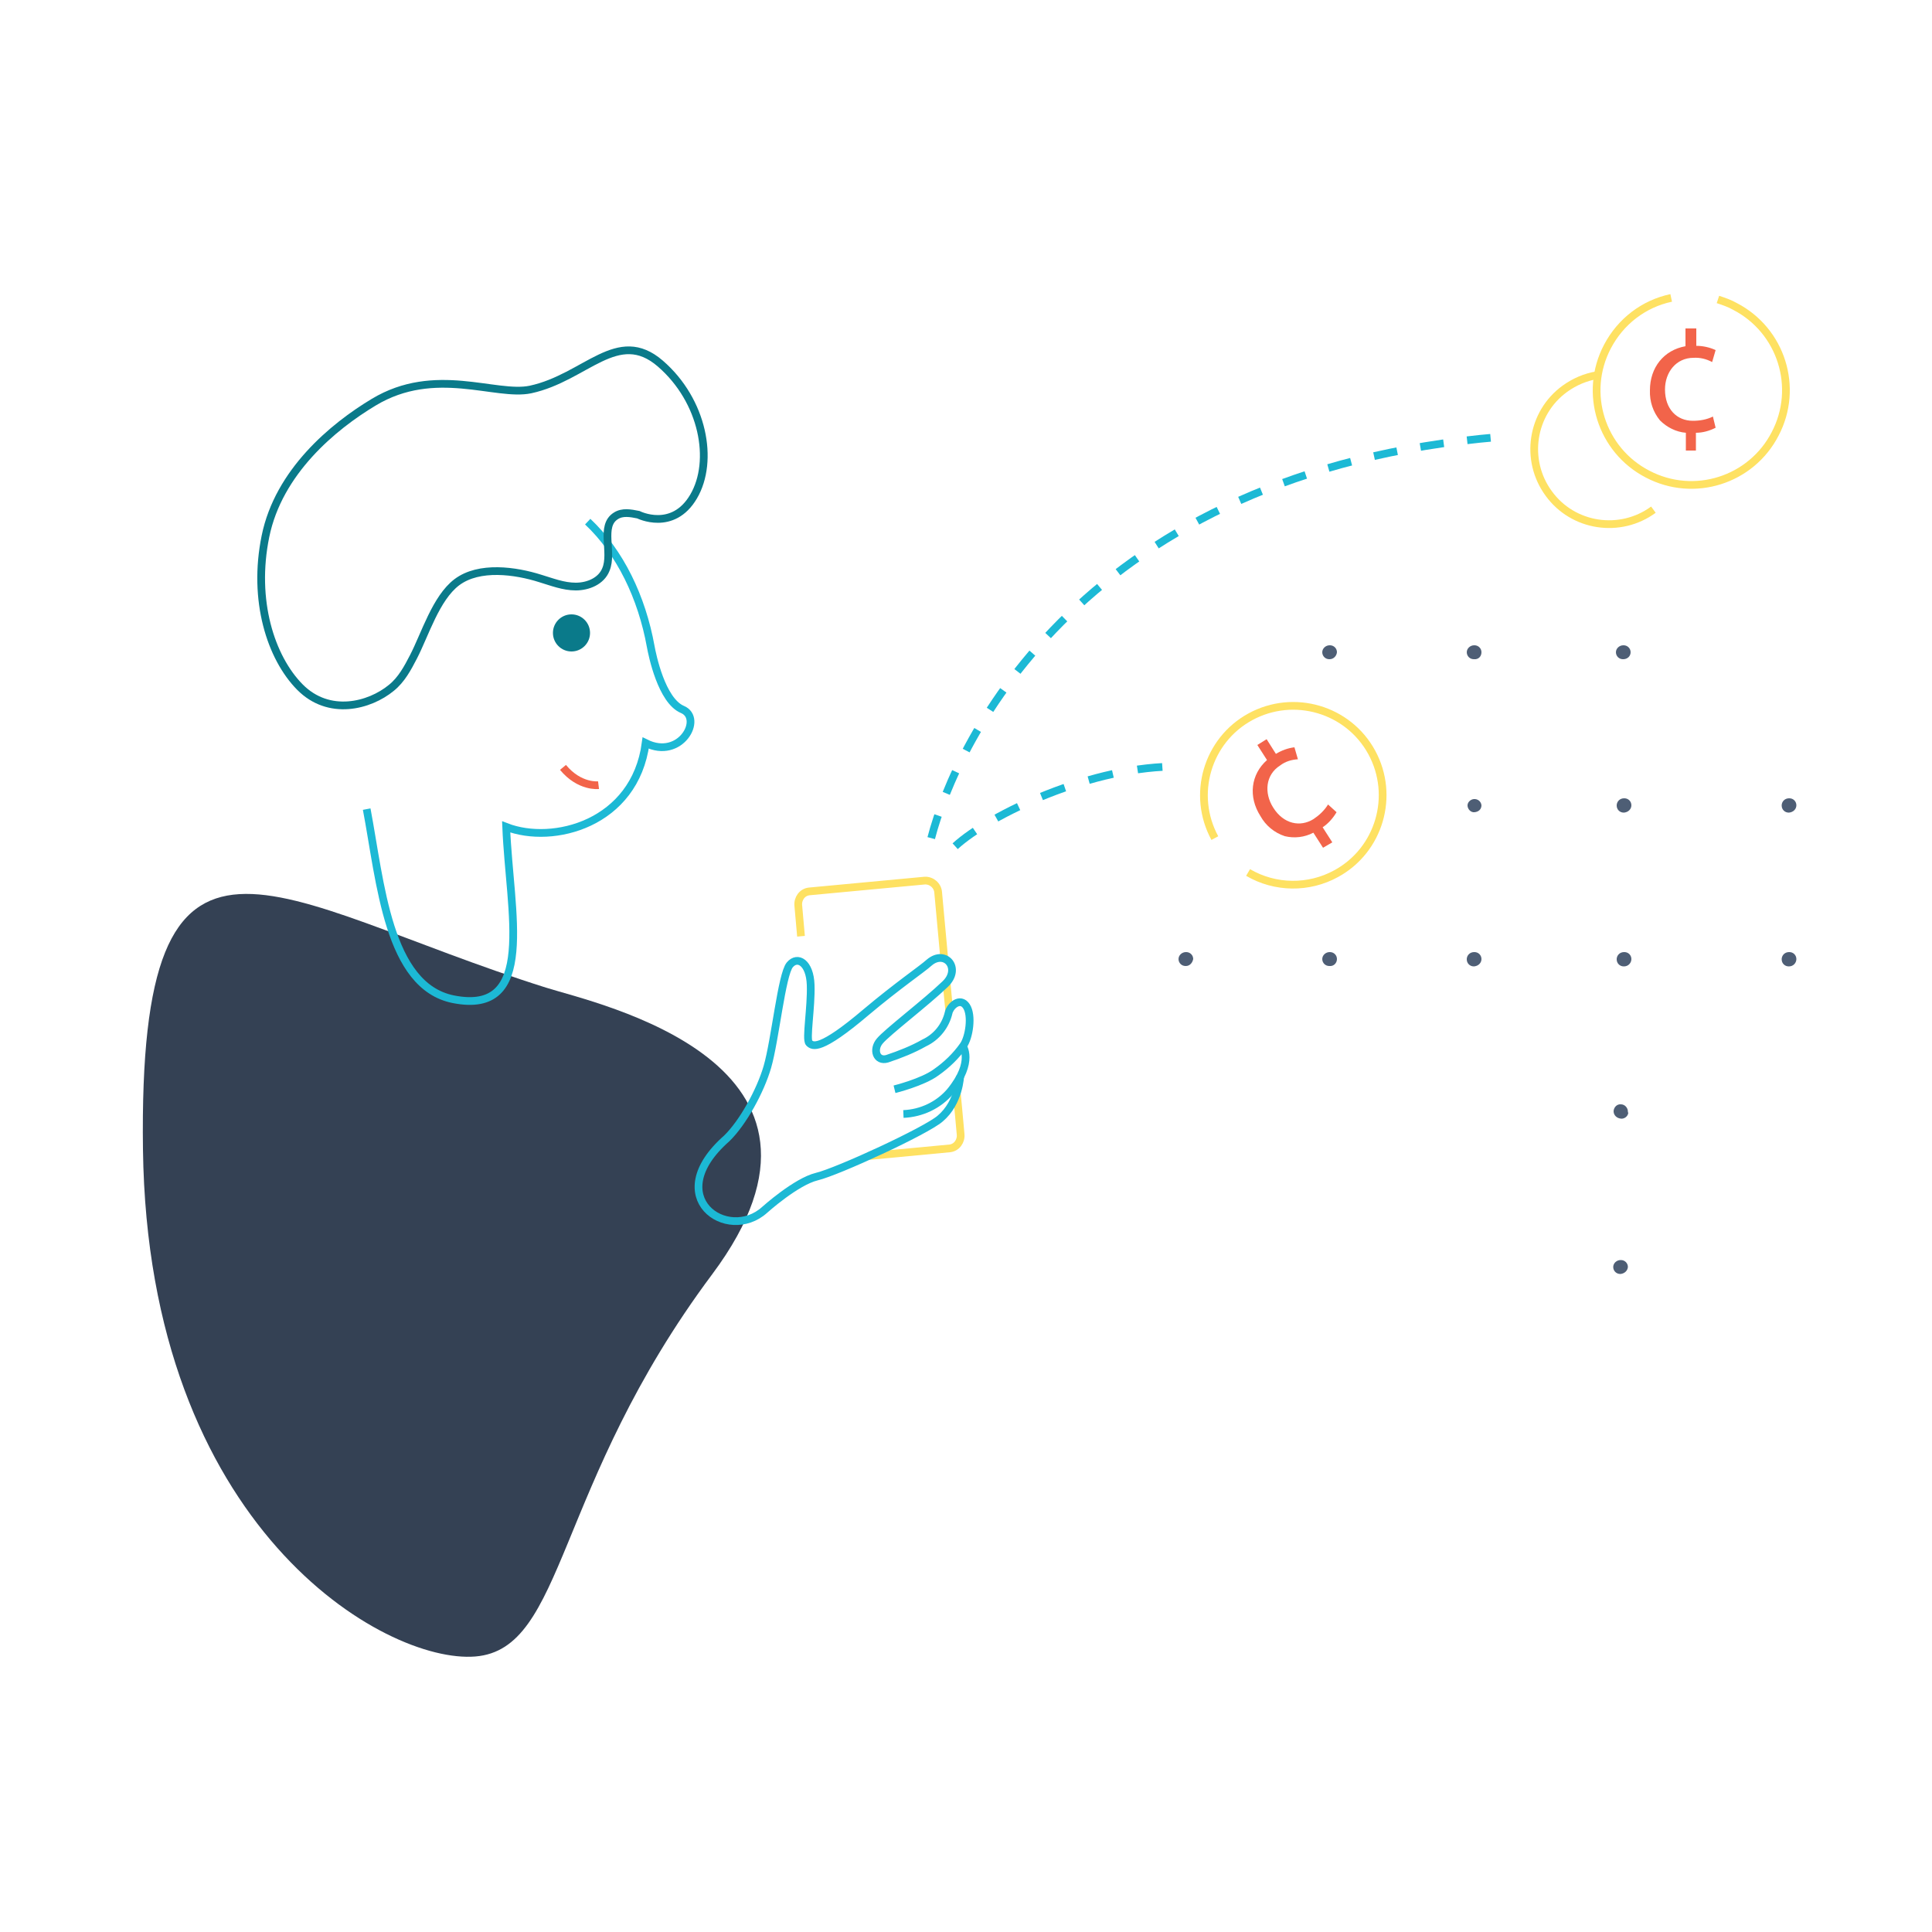 <?xml version="1.0" encoding="utf-8"?>
<!-- Generator: Adobe Illustrator 25.0.1, SVG Export Plug-In . SVG Version: 6.00 Build 0)  -->
<svg version="1.1" id="Layer_1" xmlns="http://www.w3.org/2000/svg" xmlns:xlink="http://www.w3.org/1999/xlink" x="0px" y="0px"
	 viewBox="0 0 500 500" style="enable-background:new 0 0 500 500;" xml:space="preserve">
<style type="text/css">
	.st0{fill:#344154;}
	.st1{fill:#4E5E75;}
	.st2{fill:none;stroke:#FEE162;stroke-width:2;stroke-miterlimit:10;}
	.st3{fill:none;stroke:#1CB9D5;stroke-width:2;stroke-miterlimit:10;}
	.st4{fill:none;stroke:#F2644A;stroke-width:2;stroke-miterlimit:10;}
	.st5{fill:#0A7A8A;}
	.st6{fill:none;stroke:#0A7A8A;stroke-width:2;stroke-miterlimit:10;}
	.st7{fill:#F2644A;}
	.st8{fill:none;stroke:#1CB9D5;stroke-width:2;stroke-miterlimit:10;stroke-dasharray:6.47,6.47;}
	.st9{fill:none;stroke:#1CB9D5;stroke-width:2;stroke-miterlimit:10;stroke-dasharray:6.11,6.11;}
</style>
<path class="st0" d="M123,428.7c-23.4,1.9-84.7-33.3-86-131.2s33-64.4,104.3-41.9c13.3,4.2,84,19.3,43,74.2S146.4,426.8,123,428.7z"
	/>
<path class="st1" d="M346,168.8c0-1-0.8-1.8-1.8-1.8c0,0-0.1,0-0.1,0c-1,0-1.9,0.8-1.9,1.8c0,0,0,0,0,0c0,1,0.8,1.8,1.8,1.8
	c0,0,0.1,0,0.1,0l0,0C345.1,170.6,345.9,169.8,346,168.8z"/>
<path class="st1" d="M383.4,168.8c0-1-0.8-1.8-1.8-1.8c0,0-0.1,0-0.1,0c-1,0-1.9,0.8-1.9,1.8c0,0,0,0,0,0c0,1,0.8,1.8,1.8,1.8
	c0,0,0.1,0,0.1,0l0,0C382.6,170.7,383.4,169.9,383.4,168.8z"/>
<path class="st1" d="M464.9,208.4c0-1-0.8-1.8-1.8-1.8c0,0-0.1,0-0.1,0c-1,0-1.8,0.7-1.9,1.7c0,0.1,0,0.1,0,0.2c0,1,0.8,1.8,1.8,1.8
	c0,0,0.1,0,0.1,0l0,0C464.1,210.2,464.9,209.4,464.9,208.4C464.9,208.4,464.9,208.4,464.9,208.4z"/>
<path class="st1" d="M422,168.8c0-1-0.8-1.8-1.8-1.8c0,0-0.1,0-0.1,0c-1,0-1.9,0.8-1.9,1.8c0,0,0,0,0,0c0,1,0.8,1.8,1.8,1.8
	c0,0,0.1,0,0.1,0l0,0C421.2,170.6,422,169.8,422,168.8z"/>
<path class="st1" d="M383.4,208.4c-0.1-1-1-1.7-2-1.6c-0.9,0.1-1.7,0.9-1.6,1.8c0.1,0.9,0.9,1.7,1.8,1.6l0,0l0,0
	C382.7,210.1,383.4,209.4,383.4,208.4C383.4,208.4,383.4,208.4,383.4,208.4L383.4,208.4z"/>
<path class="st1" d="M422.2,208.4c0-1-0.8-1.8-1.8-1.8c0,0-0.1,0-0.1,0c-1,0-1.8,0.7-1.9,1.7c0,0.1,0,0.1,0,0.2c0,1,0.8,1.8,1.8,1.8
	c0,0,0.1,0,0.1,0l0,0C421.4,210.2,422.2,209.4,422.2,208.4C422.2,208.4,422.2,208.4,422.2,208.4z"/>
<path class="st1" d="M383.4,248.2c0-1-0.8-1.8-1.8-1.8c0,0-0.1,0-0.1,0c-1,0-1.8,0.7-1.9,1.7c0,0.1,0,0.1,0,0.2c0,1,0.8,1.8,1.8,1.8
	c0,0,0.1,0,0.1,0l0,0C382.6,250,383.4,249.2,383.4,248.2z"/>
<path class="st1" d="M422.2,248.2c0-1-0.8-1.8-1.8-1.8c0,0-0.1,0-0.1,0c-1,0-1.8,0.7-1.9,1.7c0,0.1,0,0.1,0,0.2c0,1,0.8,1.8,1.8,1.8
	c0,0,0.1,0,0.1,0l0,0C421.4,250.1,422.2,249.2,422.2,248.2z"/>
<path class="st1" d="M464.9,248.2c0-1-0.8-1.8-1.8-1.8c0,0-0.1,0-0.1,0c-1,0-1.8,0.7-1.9,1.7c0,0.1,0,0.1,0,0.2c0,1,0.8,1.8,1.8,1.8
	c0,0,0.1,0,0.1,0l0,0C464.1,250.1,464.9,249.2,464.9,248.2z"/>
<path class="st1" d="M421.3,287.7c0-1-0.8-1.9-1.8-1.9c0,0,0,0,0,0c-1-0.1-1.8,0.7-1.9,1.7c0,0,0,0.1,0,0.1c0,1,0.8,1.8,1.9,1.9l0,0
	c0.9,0.1,1.8-0.6,1.9-1.5C421.3,287.9,421.3,287.8,421.3,287.7z"/>
<path class="st1" d="M346,248.2c0-1-0.8-1.8-1.8-1.8c0,0-0.1,0-0.1,0c-1,0-1.9,0.8-1.9,1.8c0,0,0,0,0,0c0,1,0.8,1.8,1.8,1.8
	c0,0,0.1,0,0.1,0l0,0C345.2,250.1,346,249.2,346,248.2z"/>
<path class="st1" d="M308.8,248.2c0-1-0.8-1.8-1.8-1.8c0,0-0.1,0-0.1,0c-1,0-1.9,0.8-1.9,1.8c0,0,0,0,0,0c0,1,0.8,1.8,1.8,1.8
	c0,0,0.1,0,0.1,0l0,0C307.9,250,308.6,249.2,308.8,248.2z"/>
<path class="st1" d="M421.3,327.9c0-1-0.8-1.8-1.8-1.8c0,0-0.1,0-0.1,0c-1,0-1.9,0.8-1.9,1.8c0,0,0,0,0,0c0,1,0.8,1.8,1.8,1.8
	c0,0,0.1,0,0.1,0l0,0C420.4,329.6,421.2,328.9,421.3,327.9z"/>
<path class="st2" d="M247.6,282.7l0.4,4.2l0.6,6.6c0.2,1.8-1,3.5-2.8,3.7c0,0,0,0,0,0l-21.2,2"/>
<polyline class="st2" points="245,254.6 245.4,258.9 245.7,261.9 "/>
<path class="st2" d="M207.3,242.3l-0.7-7.9c-0.2-1.8,1-3.5,2.8-3.7c0,0,0,0,0,0l29.9-2.8c1.8-0.1,3.4,1.3,3.5,3.1c0,0,0,0,0,0
	l1.6,17.4"/>
<path class="st3" d="M94.9,209.4c3.6,19,5.5,45.8,22.4,49.2c21.7,4.3,14.6-22.3,13.7-44.6c12.1,4.7,33.3-0.8,36.1-21.7
	c9,4.5,15-6.4,9.5-8.7c-5.4-2.3-7.8-14.1-8.2-16.3c-2.3-12.7-7.9-24.4-16.3-32.3"/>
<path class="st4" d="M154.9,203.2c0,0-4.9,0.6-9.2-4.6"/>
<path class="st3" d="M249.1,270.6c0,0,3.2,4.1-3.2,11.9c-3,3.5-7.4,5.6-12.1,5.8"/>
<path class="st3" d="M248.5,278.4c0,0-0.2,6.9-5.2,11.1c-3.7,3.2-26.5,13.7-31.9,15c-5.4,1.3-13.5,8.6-13.5,8.6
	c-9.6,8.7-27.1-3.3-9.8-18.5c4.2-4.1,8.7-12.3,10.5-18.5c2-6.9,3.7-23.9,5.8-26.4c2-2.4,5.2-0.6,5.4,5.2c0.2,5.8-1.3,14.1-0.4,15
	c0.9,0.9,2.8,2.2,14.8-8c8.2-6.9,14.3-11,16.3-12.8c4.1-3.5,8.4,1.5,4.1,5.6c-5,4.8-15,12.4-16.9,14.7c-1.9,2.2-0.9,5.4,1.9,4.6
	c3.3-1.1,6.6-2.4,9.6-4.1c3.2-1.5,5.5-4.4,6.3-7.8c0.4-1.8,3-4.1,4.6-1.7s0.7,8.1-0.8,10.2c-1.9,2.7-4.3,5-7,6.9
	c-3.5,2.6-10.8,4.4-10.8,4.4"/>
<circle class="st5" cx="147.9" cy="163.8" r="4.8"/>
<path class="st6" d="M118.2,150.7c5.8-4.4,15.3-3,21.6-1c3,0.9,6,2.1,9.2,2.1c3.2,0,6.6-1.4,7.8-4.4c1.9-4.5-1.6-11.3,2.6-13.9
	c1.7-1.1,3.8-0.7,5.8-0.3c0,0,8.9,4.5,14.3-4.7s2.5-24.8-8.6-34.4s-19.3,3.6-33.6,6.7c-9,1.9-24.7-6.3-40.6,3.3
	c-10.5,6.3-24.6,18-28,34.7c-3.4,16.6,1.4,31.4,8.9,39c7.5,7.6,18,4.9,23.7,0.2c2.6-2.1,4.2-5.1,5.7-8
	C110,164.2,112.8,154.8,118.2,150.7z"/>
<path class="st2" d="M427.9,131.9c-8.6,6.3-20.8,4.5-27.1-4.2c-6.3-8.6-4.5-20.8,4.2-27.1c2.5-1.8,5.3-3,8.3-3.5"/>
<path class="st2" d="M444.6,77.5c1.5,0.5,3,1,4.4,1.8c12,6.2,16.7,21,10.4,33c-6.2,12-21,16.7-33,10.4c-12-6.2-16.7-21-10.4-33
	c3.4-6.5,9.4-11.1,16.5-12.6"/>
<path class="st7" d="M436.3,116.6V112c-2.5-0.2-4.9-1.4-6.7-3.2c-1.8-2.2-2.7-4.9-2.6-7.8c0-5.9,3.6-10.4,9.2-11.4V85h2.8v4.5
	c1.7,0,3.5,0.4,5,1.1l-0.9,3.1c-1.5-0.8-3.1-1.2-4.8-1.1c-4.5,0-7.4,3.7-7.4,8.2c0,5.1,3.1,8.1,7.2,8.1c1.8,0,3.6-0.3,5.2-1.1
	l0.7,2.9c-1.6,0.8-3.3,1.3-5.1,1.3v4.6L436.3,116.6z"/>
<path class="st7" d="M342.4,219.4l-2.5-3.9c-2.3,1.2-4.9,1.5-7.4,0.9c-2.7-0.9-4.9-2.7-6.3-5.2c-3.2-5-2.5-10.8,1.7-14.5l-2.5-3.9
	l2.4-1.5l2.4,3.8c1.5-0.9,3.1-1.5,4.8-1.7l0.9,3.1c-1.7,0.1-3.3,0.6-4.6,1.6c-3.8,2.4-4.2,7.1-1.8,10.9c2.7,4.3,7,5.1,10.4,3
	c1.5-1,2.8-2.2,3.8-3.8l2.2,2c-0.9,1.5-2.1,2.9-3.6,3.9l2.5,3.9L342.4,219.4z"/>
<path class="st2" d="M314.4,216.9c-6.1-11.2-2-25.3,9.2-31.4c11.2-6.1,25.3-2,31.4,9.2s2,25.3-9.2,31.4c-7.1,3.9-15.8,3.8-22.8-0.3"
	/>
<path class="st8" d="M247.2,219c8.9-8.2,35.7-21,58.1-20.6"/>
<path class="st9" d="M241,216.9c6.5-25.1,39.6-94.8,147-103.8"/>
</svg>
